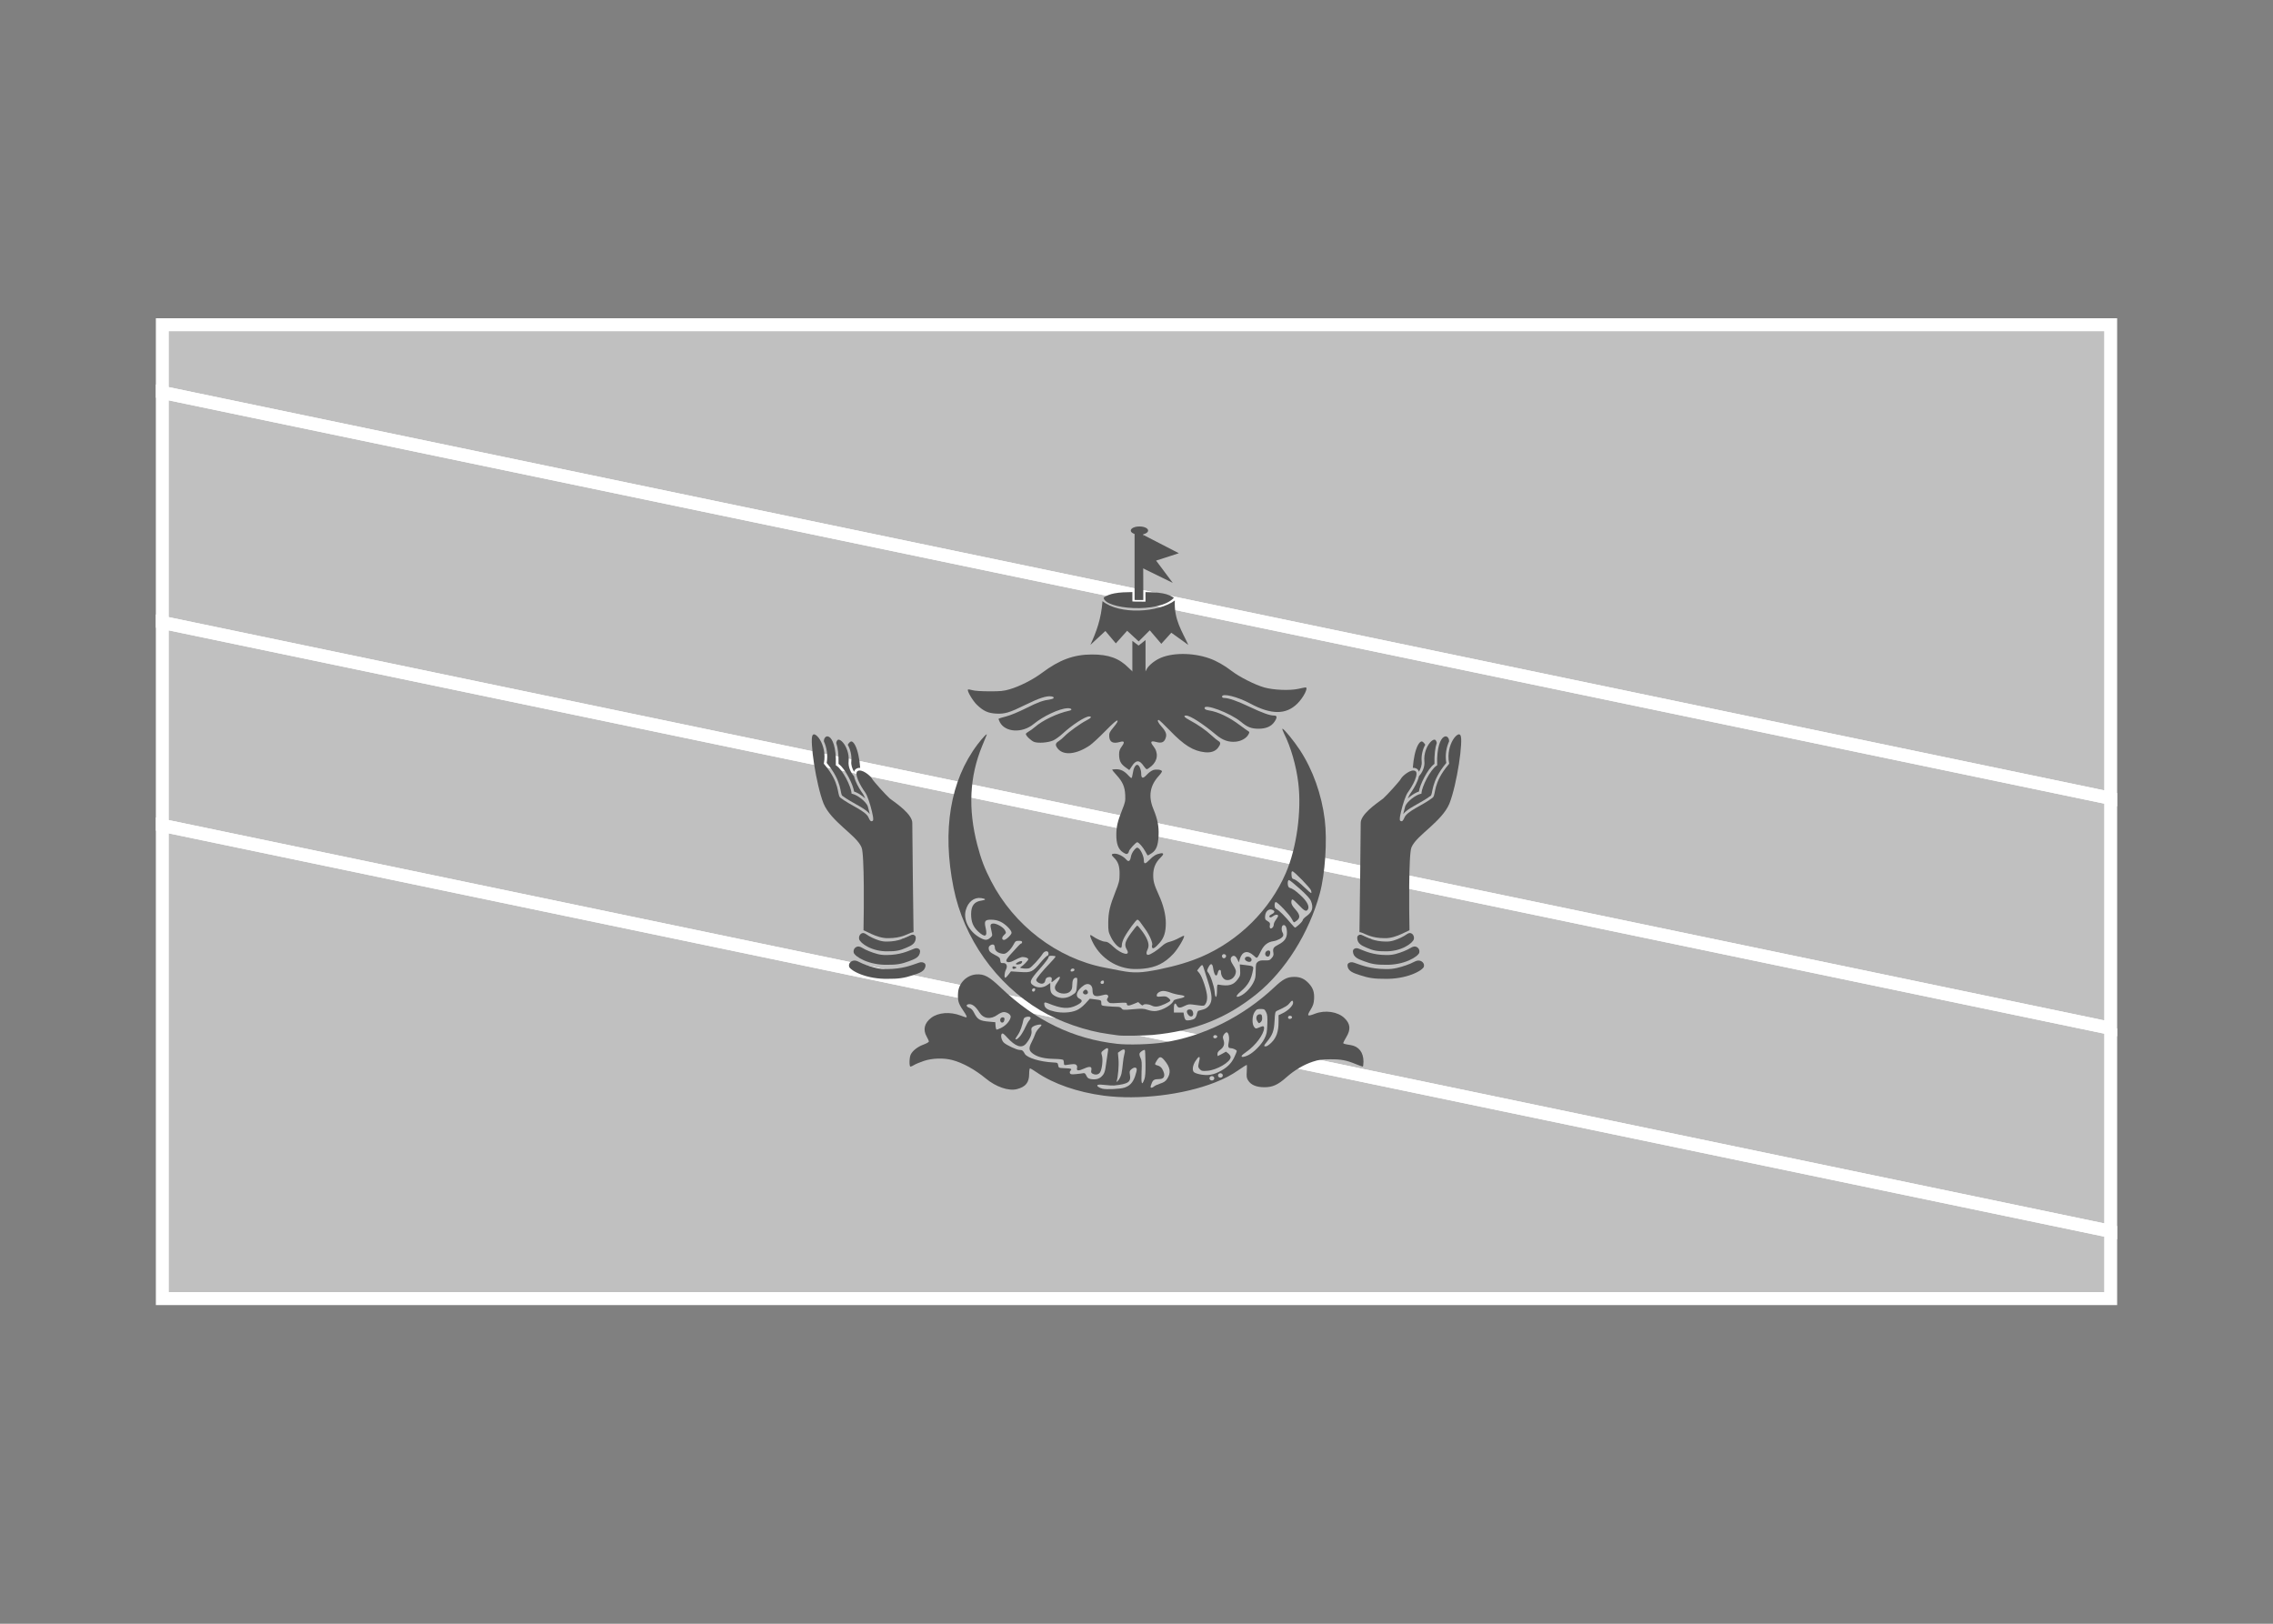 <svg width="350" height="250" viewBox="0 0 350 250" fill="none" xmlns="http://www.w3.org/2000/svg">
<rect x="0" y="0" width="350" height="250" fill="#808080" stroke="none"/>
<g id="flag / asia / brunei / b">
<g id="brunei b">
<g id="yellow">
<path fill-rule="evenodd" clip-rule="evenodd" d="M25 199.94H325V189.583L25 127.083V199.94ZM25 60.417L325 122.917V50H25V60.417Z" fill="white" fill-opacity="0.5"/>
<path d="M325 199.94V200.94H326V199.94H325ZM25 199.94H24V200.94H25V199.94ZM325 189.583H326V188.77L325.204 188.604L325 189.583ZM25 127.083L25.204 126.104L24 125.853V127.083H25ZM325 122.917L324.796 123.896L326 124.147V122.917H325ZM25 60.417H24V61.23L24.796 61.396L25 60.417ZM325 50H326V49H325V50ZM25 50V49H24V50H25ZM325 198.94H25V200.94H325V198.94ZM324 189.583V199.94H326V189.583H324ZM325.204 188.604L25.204 126.104L24.796 128.062L324.796 190.562L325.204 188.604ZM26 199.94V127.083H24V199.94H26ZM325.204 121.938L25.204 59.438L24.796 61.396L324.796 123.896L325.204 121.938ZM324 50V122.917H326V50H324ZM25 51H325V49H25V51ZM26 60.417V50H24V60.417H26Z" fill="white"/>
</g>
<path id="white" fill-rule="evenodd" clip-rule="evenodd" d="M325 122.917V158.333L25 95.833V60.417L325 122.917Z" fill="white" fill-opacity="0.5" stroke="white" stroke-width="2"/>
<g id="black">
<path fill-rule="evenodd" clip-rule="evenodd" d="M325 158.333V189.583L25 127.083V95.833L325 158.333Z" fill="white" fill-opacity="0.5"/>
<path d="M325 158.333V189.583L25 127.083V95.833L325 158.333" stroke="white" stroke-width="2"/>
</g>
<g id="coa">
<path id="Fill 5" fill-rule="evenodd" clip-rule="evenodd" d="M169.947 168.691C165.912 168.157 162.214 166.873 159.645 165.114C159.148 164.773 158.68 164.494 158.606 164.494C158.532 164.494 158.472 164.873 158.471 165.341C158.471 166.67 157.937 167.337 156.595 167.685C155.311 168.018 153.353 167.346 151.766 166.029C150.122 164.665 148.224 163.624 146.618 163.206C145.295 162.862 143.54 162.917 142.271 163.342C141.682 163.54 141.009 163.819 140.777 163.962C140.545 164.106 140.286 164.223 140.201 164.223C139.976 164.223 140.009 162.795 140.244 162.34C140.554 161.742 141.319 161.152 142.209 160.828C142.66 160.664 143.028 160.452 143.028 160.358C143.028 160.264 142.877 159.921 142.691 159.597C142.087 158.54 142.334 157.514 143.389 156.709C144.469 155.884 146.295 155.742 147.911 156.356C148.317 156.51 148.696 156.637 148.752 156.637C148.964 156.637 148.834 156.341 148.25 155.487C147.574 154.5 147.441 154.012 147.525 152.838C147.633 151.349 148.846 150.133 150.331 150.026C151.544 149.938 152.299 150.345 154.087 152.05C159.432 157.147 165.242 159.954 172.019 160.715C173.729 160.907 177.17 160.804 179.189 160.5C185.287 159.582 191.431 156.516 196.23 151.996C197.559 150.744 198.198 150.412 199.288 150.408C200.236 150.405 200.899 150.71 201.578 151.461C202.198 152.148 202.407 152.8 202.341 153.843C202.298 154.513 202.189 154.841 201.791 155.489C201.204 156.447 201.304 156.534 202.466 156.083C204.037 155.472 205.972 155.754 207.017 156.746C207.935 157.618 208.022 158.491 207.309 159.675C207.048 160.109 206.835 160.515 206.835 160.579C206.835 160.698 207.033 160.755 207.987 160.908C209.235 161.108 209.951 162.036 209.951 163.453C209.951 163.877 209.898 164.223 209.834 164.223C209.77 164.223 209.297 164.05 208.784 163.839C207.328 163.238 206.501 163.083 204.803 163.094C203.508 163.102 203.062 163.163 202.161 163.457C200.778 163.908 199.302 164.778 198.097 165.853C196.771 167.036 195.936 167.409 194.643 167.397C193.443 167.386 192.623 167.037 192.19 166.352C191.958 165.985 191.925 165.762 191.981 164.934C192.018 164.394 192.011 163.952 191.966 163.952C191.921 163.952 191.453 164.249 190.927 164.612C189.544 165.564 188.661 166.034 187.079 166.66C182.249 168.572 175.282 169.398 169.947 168.691Z" fill="#535353"/>
<path id="Fill 6" fill-rule="evenodd" clip-rule="evenodd" d="M192.233 162.447C193.093 162.009 194.219 160.862 194.68 159.956C195.048 159.234 195.099 158.985 195.143 157.721C195.184 156.555 195.15 156.213 194.952 155.824C194.73 155.389 194.66 155.35 194.106 155.35C193.57 155.35 193.467 155.402 193.192 155.81C192.795 156.399 192.755 157.67 193.119 158.119C193.346 158.4 193.378 158.403 193.86 158.202C194.53 157.922 194.643 157.936 194.641 158.296C194.637 159.217 193.319 160.988 191.936 161.932C191.564 162.186 191.23 162.47 191.194 162.563C191.094 162.825 191.604 162.768 192.233 162.447Z" fill="#C4C4C4"/>
<path id="Fill 7" fill-rule="evenodd" clip-rule="evenodd" d="M173.134 167.462C173.966 167.187 174.439 166.684 174.779 165.714C174.949 165.229 175.063 164.726 175.034 164.596C174.963 164.286 174.605 164.301 174.208 164.632C173.937 164.858 173.904 164.974 173.982 165.435C174.179 166.603 173.765 166.892 171.555 167.129C171.337 167.152 170.703 167.115 170.146 167.046C169.096 166.915 168.721 167.019 169.102 167.335C169.217 167.431 169.509 167.56 169.751 167.622C170.339 167.773 172.503 167.671 173.134 167.462Z" fill="#C4C4C4"/>
<path id="Fill 8" fill-rule="evenodd" clip-rule="evenodd" d="M177.712 167.268C177.837 167.155 178.267 166.957 178.666 166.828C179.199 166.657 179.475 166.473 179.699 166.139C180.348 165.173 180.227 164.343 179.274 163.22C178.758 162.612 178.528 162.629 178.116 163.304C177.76 163.888 177.768 163.925 178.282 164.058C178.55 164.127 178.808 164.325 178.95 164.57C179.508 165.535 179.344 166.133 178.517 166.14C177.767 166.146 177.561 166.252 177.358 166.738C177.253 166.989 177.167 167.258 177.167 167.335C177.167 167.54 177.45 167.505 177.712 167.268Z" fill="#C4C4C4"/>
<path id="Fill 9" fill-rule="evenodd" clip-rule="evenodd" d="M176.211 166.177C176.353 165.793 176.401 165.104 176.386 163.699C176.375 162.627 176.333 161.718 176.292 161.677C176.167 161.553 175.55 161.949 175.469 162.206C175.426 162.339 175.495 162.647 175.62 162.89C175.812 163.262 175.838 163.61 175.778 165.071C175.704 166.917 175.825 167.227 176.211 166.177Z" fill="#C4C4C4"/>
<path id="Fill 10" fill-rule="evenodd" clip-rule="evenodd" d="M172.686 165.298C172.76 164.953 172.856 164.25 172.9 163.736C172.945 163.222 173.049 162.57 173.133 162.289C173.346 161.569 173.131 161.379 172.563 161.783L172.138 162.086L172.228 163.121C172.308 164.053 172.161 165.794 171.945 166.469C171.888 166.647 171.971 166.602 172.207 166.327C172.396 166.105 172.612 165.642 172.686 165.298Z" fill="#C4C4C4"/>
<path id="Fill 11" fill-rule="evenodd" clip-rule="evenodd" d="M169.559 165.8C170.055 165.347 170.157 165.063 170.345 163.614C170.441 162.868 170.56 162.061 170.608 161.819C170.715 161.276 170.501 161.239 169.925 161.7C169.548 162.002 169.533 162.049 169.675 162.511C169.863 163.124 169.695 164.638 169.387 165.108C169.153 165.466 168.673 165.546 168.221 165.304C168.022 165.198 167.981 165.073 168.043 164.765C168.159 164.187 167.827 164.119 166.913 164.533C166.057 164.92 165.728 164.886 165.844 164.424C165.89 164.238 165.841 164.053 165.717 163.95C165.53 163.795 165.346 163.798 164.094 163.98C163.885 164.011 163.823 163.943 163.823 163.681C163.823 163.495 163.781 163.278 163.73 163.199C163.676 163.117 163.072 163.047 162.322 163.034C160.877 163.01 159.853 162.771 159.143 162.292C158.418 161.804 158.353 161.419 158.839 160.478C159.064 160.042 159.319 159.466 159.405 159.199C159.491 158.932 159.743 158.54 159.965 158.327C160.187 158.115 160.369 157.883 160.369 157.813C160.369 157.633 159.457 157.801 159.076 158.051C158.816 158.221 158.773 158.34 158.833 158.712C158.915 159.217 158.595 159.967 157.992 160.683C157.33 161.47 156.356 161.147 155.061 159.711C154.573 159.169 154.39 159.044 154.265 159.167C154.032 159.396 154.215 160.194 154.579 160.534C154.988 160.917 156.562 161.649 156.982 161.651C157.404 161.654 157.539 161.752 157.795 162.242C158.118 162.863 160.183 163.492 162.197 163.583C162.834 163.612 162.877 163.637 162.943 164.02C163.011 164.423 163.02 164.427 163.993 164.466C164.972 164.506 165.112 164.574 164.821 164.864C164.737 164.949 164.705 165.116 164.751 165.236C164.821 165.417 164.98 165.441 165.682 165.375C166.148 165.332 166.652 165.267 166.802 165.232C167.008 165.183 167.124 165.275 167.278 165.61C167.434 165.95 167.591 166.072 167.955 166.137C168.624 166.257 169.19 166.138 169.559 165.8Z" fill="#C4C4C4"/>
<path id="Fill 12" fill-rule="evenodd" clip-rule="evenodd" d="M187.646 165.056C188.865 164.456 189.583 163.781 190.045 162.804C190.264 162.34 190.443 161.901 190.443 161.827C190.443 161.659 189.843 161.378 189.484 161.378C189.125 161.378 189.051 161.132 189.205 160.446C189.355 159.777 189.176 158.94 188.882 158.94C188.775 158.94 188.587 159.095 188.462 159.285C188.27 159.579 188.261 159.704 188.401 160.131C188.61 160.765 188.446 161.238 187.879 161.643C187.61 161.834 187.463 162.055 187.463 162.268C187.463 162.449 187.486 162.598 187.513 162.598C187.541 162.598 187.837 162.445 188.171 162.258L188.779 161.919L189.137 162.2C189.334 162.355 189.495 162.607 189.495 162.761C189.495 163.501 187.381 164.749 185.929 164.865C185.157 164.927 185.024 164.901 184.756 164.633C184.538 164.415 184.475 164.231 184.529 163.972C184.571 163.775 184.645 163.416 184.696 163.173C184.83 162.528 184.551 162.616 184.073 163.369C183.679 163.991 183.561 164.656 183.784 165.007C183.965 165.291 185.169 165.564 186.021 165.513C186.556 165.481 187.085 165.332 187.646 165.056Z" fill="#C4C4C4"/>
<path id="Fill 13" fill-rule="evenodd" clip-rule="evenodd" d="M193.615 157.247C193.292 156.755 193.486 156.163 193.968 156.163C194.255 156.163 194.31 156.233 194.344 156.644C194.373 156.987 194.308 157.194 194.118 157.367C193.86 157.6 193.843 157.596 193.615 157.247Z" fill="#535353"/>
<path id="Fill 14" fill-rule="evenodd" clip-rule="evenodd" d="M195.78 160.519C196.545 159.754 196.87 158.823 196.875 157.384L196.878 156.302L197.51 156.002C198.334 155.611 199.113 154.831 199.113 154.397C199.113 153.953 198.915 153.975 198.556 154.461C198.296 154.813 197.948 155.026 196.675 155.61C196.353 155.758 196.332 155.837 196.259 157.183C196.175 158.736 195.964 159.317 195.097 160.376C194.567 161.024 194.547 161.107 194.917 161.107C195.068 161.107 195.456 160.843 195.78 160.519Z" fill="#C4C4C4"/>
<path id="Fill 15" fill-rule="evenodd" clip-rule="evenodd" d="M157.108 159.493C157.339 159.201 157.685 158.607 157.876 158.172C158.067 157.738 158.352 157.244 158.508 157.075C158.876 156.68 158.67 156.436 158.079 156.566C157.766 156.635 157.64 156.751 157.586 157.02C157.409 157.904 157.09 158.808 156.805 159.229C156.288 159.992 156.276 160.024 156.488 160.024C156.598 160.024 156.877 159.785 157.108 159.493Z" fill="#C4C4C4"/>
<path id="Fill 16" fill-rule="evenodd" clip-rule="evenodd" d="M187.429 159.651C187.503 159.429 187.078 159.27 186.897 159.452C186.819 159.53 186.798 159.663 186.85 159.748C186.97 159.942 187.354 159.878 187.429 159.651Z" fill="#C4C4C4"/>
<path id="Fill 17" fill-rule="evenodd" clip-rule="evenodd" d="M154.277 158.193C154.967 157.843 155.627 157.025 155.627 156.52C155.627 156.189 155.072 155.824 154.568 155.824C154.345 155.824 153.925 156.007 153.589 156.25C152.539 157.011 151.415 156.856 150.801 155.864C150.295 155.048 149.767 154.605 149.301 154.605C148.719 154.605 148.695 154.97 149.265 155.169C149.54 155.265 149.769 155.497 149.958 155.873C150.512 156.975 150.835 157.171 152.308 157.3L153.256 157.382L153.298 157.958C153.321 158.274 153.399 158.534 153.472 158.534C153.545 158.534 153.907 158.38 154.277 158.193Z" fill="#C4C4C4"/>
<path id="Fill 18" fill-rule="evenodd" clip-rule="evenodd" d="M154.05 157.246C153.929 156.931 154.1 156.637 154.404 156.637C154.681 156.637 154.748 156.842 154.597 157.236C154.492 157.507 154.153 157.514 154.05 157.246Z" fill="#535353"/>
<path id="Fill 19" fill-rule="evenodd" clip-rule="evenodd" d="M198.944 156.671C199.018 156.448 198.594 156.289 198.411 156.472C198.334 156.549 198.313 156.683 198.365 156.768C198.485 156.962 198.869 156.897 198.944 156.671Z" fill="#C4C4C4"/>
<path id="Fill 20" fill-rule="evenodd" clip-rule="evenodd" d="M172.155 159.41C172.043 159.388 171.403 159.298 170.732 159.21C167.279 158.758 163.171 157.331 160.16 155.537C153.365 151.489 148.396 144.466 146.832 136.701C145.046 127.826 146.318 120.191 150.512 114.627C151.275 113.614 152.081 112.777 151.932 113.151C151.887 113.262 151.569 114.038 151.224 114.875C149.287 119.577 149.046 124.549 150.487 130.085C151.058 132.276 151.594 133.685 152.603 135.642C156.136 142.494 162.754 147.549 170.055 148.97C170.651 149.086 171.779 149.304 172.561 149.455C174.617 149.85 175.736 149.81 178.515 149.243C181.113 148.714 183.206 148.085 185.09 147.268C190.806 144.789 195.557 140.058 197.992 134.42C199.659 130.559 200.443 124.894 199.913 120.534C199.592 117.9 198.762 115.016 197.74 112.981C197.524 112.553 197.407 112.202 197.479 112.202C197.704 112.202 199.253 114.097 200.159 115.479C202.156 118.527 203.506 122.31 203.989 126.209C204.386 129.415 204.043 134.55 203.233 137.528C201.569 143.645 197.929 149.454 193.525 153.019C188.859 156.796 183.904 158.753 177.506 159.344C176.163 159.468 172.666 159.511 172.155 159.41Z" fill="#535353"/>
<path id="Fill 21" fill-rule="evenodd" clip-rule="evenodd" d="M183.972 156.803C184.101 156.691 184.246 156.39 184.294 156.133C184.342 155.877 184.45 155.648 184.533 155.625C184.617 155.603 184.943 155.514 185.258 155.429C185.642 155.324 185.947 155.12 186.186 154.807C186.729 154.095 186.677 153.176 185.972 151.006C185.66 150.042 185.359 149.101 185.304 148.915C185.174 148.472 185.06 148.488 184.664 149L184.337 149.425L184.677 149.828C185.128 150.364 185.854 152.563 185.875 153.454C185.886 153.929 185.812 154.284 185.65 154.532C185.388 154.931 185.523 154.923 183.568 154.656C183.134 154.597 182.857 154.648 182.446 154.862C181.723 155.239 181.396 155.224 181.205 154.804C180.968 154.284 180.757 154.482 180.757 155.226V155.892H182.239L182.326 156.414C182.373 156.701 182.492 156.985 182.589 157.045C182.835 157.197 183.69 157.048 183.972 156.803Z" fill="#C4C4C4"/>
<path id="Fill 22" fill-rule="evenodd" clip-rule="evenodd" d="M182.913 156.164C182.631 155.734 182.75 155.418 183.195 155.418C183.439 155.418 183.578 155.517 183.669 155.755C183.942 156.473 183.331 156.803 182.913 156.164Z" fill="#535353"/>
<path id="Fill 23" fill-rule="evenodd" clip-rule="evenodd" d="M165.767 155.549C166.194 155.365 166.702 154.979 167.128 154.514L167.808 153.771L168.593 153.866C169.565 153.984 169.581 153.994 169.581 154.458C169.581 154.827 169.605 154.839 170.495 154.923C170.998 154.971 171.661 155.01 171.969 155.01C172.363 155.011 172.583 155.087 172.714 155.27C172.889 155.514 172.99 155.521 174.457 155.389C175.828 155.265 176.098 155.277 176.716 155.487C177.155 155.637 177.638 155.701 178.005 155.66C179.055 155.542 180.507 154.678 180.717 154.047C180.743 153.971 181.123 153.836 181.563 153.749C182.623 153.537 182.671 153.309 181.682 153.185C181.253 153.132 180.608 152.972 180.249 152.83C179.89 152.689 179.398 152.573 179.156 152.573C178.624 152.573 178.115 152.903 178.115 153.248C178.115 153.473 178.196 153.493 178.826 153.429C179.421 153.369 179.599 153.406 179.911 153.653C180.117 153.816 180.25 154.006 180.207 154.076C180.067 154.302 178.83 154.867 178.282 154.954C177.917 155.013 177.618 154.971 177.329 154.822C176.849 154.574 176.142 154.535 176.009 154.751C175.952 154.844 175.802 154.786 175.594 154.59L175.268 154.285L174.529 154.591C173.781 154.901 173.509 154.885 173.509 154.528C173.509 154.365 173.29 154.347 172.188 154.418C170.973 154.496 170.848 154.481 170.621 154.228C170.412 153.994 170.401 153.912 170.55 153.673C170.689 153.451 170.691 153.358 170.559 153.226C170.427 153.094 170.262 153.094 169.781 153.222C168.574 153.545 168.226 153.366 168.226 152.423C168.226 151.598 167.552 151.244 166.878 151.716C165.771 152.492 165.483 153.41 166.236 153.768C166.789 154.032 166.648 154.344 165.779 154.779C164.536 155.401 163.441 155.322 161.356 154.459C160.843 154.246 160.711 154.331 160.829 154.8C160.944 155.259 161.363 155.511 162.409 155.75C163.533 156.007 164.892 155.925 165.767 155.549Z" fill="#C4C4C4"/>
<path id="Fill 24" fill-rule="evenodd" clip-rule="evenodd" d="M166.777 152.892C166.725 152.755 166.79 152.598 166.945 152.484C167.159 152.327 167.227 152.328 167.392 152.493C167.498 152.6 167.549 152.783 167.504 152.901C167.396 153.182 166.886 153.176 166.777 152.892Z" fill="#535353"/>
<path id="Fill 25" fill-rule="evenodd" clip-rule="evenodd" d="M165.02 153.251C165.756 152.783 165.739 152.82 165.845 151.523C165.919 150.609 165.906 150.541 165.658 150.541C165.298 150.541 165.11 150.935 165.11 151.689C165.11 152.172 165.034 152.39 164.778 152.647C164.165 153.259 162.643 152.979 162.453 152.22C162.387 151.958 162.47 151.723 162.789 151.27C163.454 150.327 163.303 150.097 162.489 150.812C161.93 151.303 161.829 151.318 161.935 150.894C162.033 150.505 161.83 150.349 161.373 150.464C161.139 150.523 161.013 150.67 160.957 150.953C160.901 151.23 160.775 151.382 160.554 151.438C160.184 151.531 159.556 151.181 159.556 150.883C159.556 150.662 160.497 149.513 161.707 148.258C162.163 147.784 162.536 147.342 162.536 147.276C162.536 147.209 162.292 147.154 161.994 147.154C161.558 147.154 161.452 147.203 161.452 147.404C161.452 147.541 160.843 148.34 160.098 149.179C158.544 150.929 158.415 151.293 159.183 151.761C159.803 152.139 160.595 152.11 161.218 151.687L161.723 151.344V151.967C161.723 152.763 161.882 153.049 162.507 153.379C163.291 153.793 164.241 153.745 165.02 153.251Z" fill="#C4C4C4"/>
<path id="Fill 26" fill-rule="evenodd" clip-rule="evenodd" d="M187.397 152.493C187.398 151.633 187.421 151.561 187.668 151.605C189.219 151.882 189.936 151.675 190.606 150.755C190.973 150.252 191.004 150.124 190.956 149.343L190.903 148.484L191.655 148.574C193.019 148.737 193.034 148.746 192.94 149.303C192.681 150.824 192.206 151.661 191.034 152.663C190.214 153.363 190.216 153.706 191.038 153.316C191.733 152.986 192.541 152.156 192.975 151.324C193.295 150.714 193.351 150.442 193.356 149.476C193.362 148.46 193.395 148.317 193.676 148.09C193.912 147.899 194.174 147.844 194.734 147.867C195.407 147.896 195.511 147.861 195.817 147.506C196.083 147.196 196.138 147.02 196.074 146.677C195.955 146.046 196.089 145.826 196.809 145.461C197.786 144.966 198.165 144.44 198.165 143.579C198.165 142.788 197.92 142.321 197.575 142.454C197.313 142.554 197.274 143.239 197.509 143.615C197.595 143.754 197.628 143.966 197.581 144.087C197.455 144.416 196.724 144.813 196.061 144.912C195.225 145.038 194.646 145.485 194.209 146.342C193.515 147.706 193.616 147.643 193.01 147.095C192.08 146.255 191.258 146.477 190.908 147.663L190.758 148.17L190.508 147.662C190.253 147.146 189.951 147.023 189.657 147.316C189.395 147.579 189.472 147.994 189.904 148.631C190.126 148.958 190.308 149.373 190.308 149.552C190.308 150.386 189.519 151.06 188.766 150.871C188.362 150.77 188.005 150.204 188.005 149.667C188.005 149.181 187.641 149.227 187.531 149.726C187.346 150.566 186.969 150.224 186.804 149.068C186.692 148.285 186.408 148.242 186.06 148.956C185.837 149.412 185.831 149.497 186.008 149.701C186.378 150.126 186.956 151.82 187.026 152.679C187.12 153.854 187.394 153.716 187.397 152.493Z" fill="#C4C4C4"/>
<path id="Fill 27" fill-rule="evenodd" clip-rule="evenodd" d="M191.869 147.918C191.539 147.677 191.69 147.289 192.116 147.289C192.502 147.289 192.808 147.609 192.698 147.897C192.6 148.152 192.202 148.162 191.869 147.918Z" fill="#535353"/>
<path id="Fill 28" fill-rule="evenodd" clip-rule="evenodd" d="M194.844 147.012C194.738 146.678 194.986 146.341 195.337 146.341C195.597 146.341 195.67 146.654 195.509 147.075C195.391 147.382 194.948 147.34 194.844 147.012Z" fill="#535353"/>
<path id="Fill 29" fill-rule="evenodd" clip-rule="evenodd" d="M159.396 152.392C159.422 152.262 159.354 152.166 159.235 152.166C158.983 152.166 158.831 152.387 158.951 152.58C159.073 152.778 159.344 152.664 159.396 152.392Z" fill="#C4C4C4"/>
<path id="Fill 30" fill-rule="evenodd" clip-rule="evenodd" d="M169.987 151.208C169.987 151.014 169.914 150.941 169.752 150.973C169.398 151.041 169.359 151.489 169.706 151.489C169.9 151.489 169.987 151.402 169.987 151.208Z" fill="#C4C4C4"/>
<path id="Subtract" fill-rule="evenodd" clip-rule="evenodd" d="M155.667 149.558L155.292 150.049C155.086 150.32 154.864 150.541 154.798 150.541C154.601 150.541 154.663 149.744 154.895 149.296C155.193 148.719 154.984 148.242 154.448 148.279C154.113 148.302 154.064 148.255 154.026 147.863C153.989 147.474 153.888 147.372 153.197 147.023C152.419 146.63 152.24 146.426 152.24 145.928C152.24 145.636 152.71 145.336 152.996 145.446C153.102 145.486 153.189 145.698 153.189 145.915C153.189 146.37 153.627 146.726 154.33 146.84C154.689 146.898 154.862 146.833 155.246 146.496C155.507 146.267 155.867 145.803 156.046 145.465C156.344 144.904 156.415 144.851 156.88 144.851C157.241 144.851 157.388 144.91 157.388 145.054C157.388 145.166 157.332 145.257 157.264 145.257C157.196 145.257 156.967 145.451 156.756 145.687C156.545 145.923 156.052 146.462 155.661 146.885C155.27 147.307 154.95 147.747 154.95 147.861C154.95 148.247 155.497 148.237 156.22 147.838C156.602 147.628 157.077 147.418 157.277 147.372C157.685 147.279 158.337 147.478 158.337 147.697C158.337 147.865 157.55 148.676 157.192 148.876C156.986 148.991 157.046 149.029 157.551 149.105C157.884 149.155 158.31 149.138 158.496 149.067C158.831 148.94 160.095 147.573 160.548 146.849C160.863 146.346 161.452 146.324 161.452 146.815C161.452 147.001 161.374 147.154 161.279 147.154C161.183 147.154 160.724 147.608 160.257 148.162C158.988 149.671 158.784 149.767 157.072 149.652L155.667 149.558ZM156.371 148.866C156.021 148.732 155.897 148.762 155.897 148.983C155.897 149.206 156.136 149.245 156.416 149.067C156.56 148.976 156.552 148.935 156.371 148.866Z" fill="#C4C4C4"/>
<path id="Fill 33" fill-rule="evenodd" clip-rule="evenodd" d="M156.439 148.395C156.439 148.277 157.032 147.967 157.258 147.967C157.522 147.967 157.376 148.344 157.082 148.423C156.656 148.537 156.439 148.528 156.439 148.395Z" fill="#535353"/>
<path id="Fill 34" fill-rule="evenodd" clip-rule="evenodd" d="M165.449 149.321C165.449 149.028 164.92 149.068 164.863 149.366C164.826 149.559 164.886 149.604 165.132 149.569C165.306 149.545 165.449 149.433 165.449 149.321Z" fill="#C4C4C4"/>
<path id="Fill 35" fill-rule="evenodd" clip-rule="evenodd" d="M188.792 147.254C188.846 146.974 188.455 146.785 188.249 146.991C188.042 147.198 188.231 147.589 188.511 147.535C188.641 147.51 188.767 147.383 188.792 147.254Z" fill="#C4C4C4"/>
<path id="Fill 36" fill-rule="evenodd" clip-rule="evenodd" d="M152.463 144.394C152.829 144.08 152.833 144.058 152.674 143.368C152.45 142.398 152.465 142.294 152.834 142.201C153.301 142.084 154.485 142.719 154.748 143.228C154.951 143.621 154.946 143.648 154.6 143.969C154.228 144.314 154.229 144.715 154.602 144.715C154.91 144.715 155.763 143.909 155.763 143.618C155.763 143.217 154.816 142.267 154.069 141.918C153.607 141.703 153.143 141.602 152.608 141.601C151.65 141.599 151.521 141.806 151.78 142.921C152.083 144.227 151.671 144.404 150.618 143.419C149.837 142.688 149.53 141.927 149.533 140.729C149.536 139.443 150.028 138.808 151.134 138.659C151.87 138.561 151.853 138.388 151.096 138.274C149.992 138.109 149.058 138.846 148.704 140.162C148.311 141.623 149.212 143.403 150.807 144.318C151.643 144.798 151.976 144.813 152.463 144.394Z" fill="#C4C4C4"/>
<path id="Fill 37" fill-rule="evenodd" clip-rule="evenodd" d="M195.97 142.792C196.06 142.702 196.133 142.501 196.133 142.344C196.133 142.187 196.285 141.852 196.472 141.599C196.658 141.347 196.81 141.089 196.81 141.027C196.81 140.77 196.388 140.779 196.053 141.043C195.712 141.311 195.456 141.317 195.456 141.057C195.456 140.991 195.619 140.857 195.818 140.76C196.315 140.518 196.357 140.279 195.936 140.088C195.399 139.843 194.86 140.29 194.805 141.025C194.768 141.518 194.808 141.602 195.187 141.825C195.534 142.029 195.598 142.138 195.54 142.43C195.439 142.936 195.65 143.112 195.97 142.792Z" fill="#C4C4C4"/>
<path id="Fill 38" fill-rule="evenodd" clip-rule="evenodd" d="M200.061 142.329C200.359 142.059 200.603 141.755 200.603 141.652C200.603 141.55 200.862 141.28 201.179 141.052C202.077 140.407 202.274 139.754 201.873 138.751C201.716 138.359 201.224 137.814 200.157 136.852C199.334 136.11 198.58 135.503 198.481 135.503C198.189 135.503 198.241 136.577 198.538 136.671C199.072 136.842 199.393 137.059 200.232 137.817C201.209 138.698 201.658 139.522 201.413 139.98C201.176 140.422 200.864 140.285 200.004 139.363C199.551 138.878 199.105 138.481 199.012 138.482C198.913 138.483 198.842 138.659 198.842 138.904C198.842 139.212 199.006 139.507 199.452 140.003C200.178 140.81 200.249 141.297 199.705 141.725C199.508 141.88 199.307 142.006 199.257 142.006C199.207 142.006 199.048 141.765 198.903 141.472C198.598 140.853 196.738 138.89 196.458 138.89C196.332 138.89 196.268 139.048 196.268 139.361C196.268 139.738 196.343 139.87 196.643 140.025C197.013 140.217 197.924 141.136 198.842 142.245C199.103 142.56 199.362 142.818 199.418 142.818C199.473 142.819 199.763 142.598 200.061 142.329Z" fill="#C4C4C4"/>
<path id="Fill 39" fill-rule="evenodd" clip-rule="evenodd" d="M201.885 137.105C201.764 136.717 199.269 134.149 199.012 134.149C198.878 134.149 198.838 134.306 198.868 134.715C198.905 135.211 198.959 135.295 199.299 135.385C199.513 135.442 200.17 135.958 200.759 136.531C201.348 137.104 201.865 137.539 201.907 137.497C201.948 137.455 201.939 137.279 201.885 137.105Z" fill="#C4C4C4"/>
<path id="Fill 40" fill-rule="evenodd" clip-rule="evenodd" d="M218.328 147.896C218.874 147.838 219.423 148.293 219.237 148.875C219.191 148.98 219.008 149.183 218.701 149.391C218.39 149.603 217.953 149.828 217.416 150.031C216.342 150.437 214.863 150.751 213.139 150.705C213.188 150.705 213.313 150.705 213.384 150.705C211.635 150.728 210.697 150.566 209.473 150.162C208.44 149.824 207.548 149.567 207.486 148.653C207.486 148.496 207.533 148.403 207.612 148.328C207.692 148.254 207.814 148.195 207.97 148.161C208.28 148.094 208.639 148.273 208.951 148.376C209.616 148.594 211.024 149.19 213.384 149.205C214.628 149.236 215.545 148.94 216.494 148.624C217.631 148.246 217.79 147.974 218.328 147.896Z" fill="#535353"/>
<path id="Fill 41" fill-rule="evenodd" clip-rule="evenodd" d="M224.682 113.063C224.698 113.064 224.712 113.068 224.726 113.072C224.783 113.09 224.843 113.131 224.903 113.245V113.25C224.924 113.285 224.977 113.473 224.992 113.732C225.007 113.991 225 114.329 224.977 114.726C224.932 115.519 224.817 116.54 224.647 117.628C224.309 119.805 223.761 122.261 223.181 123.729C222.614 125.088 221.371 126.306 220.161 127.404C218.951 128.502 217.771 129.46 217.346 130.45C217.267 130.627 217.23 130.874 217.189 131.227C217.148 131.581 217.118 132.031 217.09 132.555C217.037 133.605 217.004 134.951 216.992 136.398C216.973 138.696 216.997 141.223 217.036 143.227C216.98 143.251 216.92 143.277 216.859 143.305C216.567 143.439 216.223 143.613 215.841 143.788C215.076 144.137 214.152 144.476 213.194 144.447H213.189C211.256 144.433 210.395 143.867 209.74 143.615H209.735C209.61 143.567 209.472 143.53 209.332 143.507C209.356 141.669 209.526 128.927 209.524 126.715V126.711C209.503 126.105 210.076 125.333 210.823 124.644C211.569 123.955 212.452 123.343 212.968 122.957L212.973 122.952L212.982 122.947C213.289 122.675 213.913 122.016 214.503 121.363C214.797 121.036 215.082 120.71 215.305 120.443C215.527 120.176 215.681 119.99 215.757 119.837C215.779 119.794 215.9 119.635 216.067 119.473C216.234 119.312 216.45 119.136 216.682 118.986C216.914 118.836 217.164 118.713 217.386 118.662C217.607 118.61 217.788 118.624 217.937 118.716C218.069 118.797 218.121 118.928 218.114 119.168C218.107 119.409 218.02 119.734 217.883 120.074C217.608 120.753 217.14 121.509 216.8 121.973C216.593 122.256 216.401 122.728 216.215 123.277C216.028 123.825 215.856 124.441 215.733 124.969C215.609 125.497 215.528 125.902 215.546 126.159C215.55 126.224 215.527 126.299 215.649 126.396C215.71 126.444 215.817 126.452 215.875 126.43C215.933 126.408 215.963 126.378 215.988 126.351C216.089 126.245 216.157 126.108 216.269 125.859V125.854L216.274 125.85C216.443 125.417 217.103 124.935 217.942 124.447C218.78 123.96 219.779 123.449 220.584 122.829C220.777 122.672 220.826 122.439 220.884 122.164C220.941 121.89 220.997 121.547 221.115 121.126C221.351 120.286 221.837 119.128 223.088 117.658L223.152 117.584L223.132 117.486C222.858 116.085 223.228 114.737 223.732 113.904C223.985 113.487 224.278 113.204 224.49 113.107C224.57 113.071 224.632 113.059 224.682 113.063Z" fill="#535353"/>
<path id="Fill 42" fill-rule="evenodd" clip-rule="evenodd" d="M222.616 113.373C222.71 113.375 222.793 113.411 222.871 113.471C223.026 113.589 223.146 113.828 223.137 114.145C222.728 115.028 222.484 116.216 222.704 117.466C221.464 118.943 220.962 120.14 220.717 121.013C220.592 121.457 220.534 121.817 220.48 122.076C220.427 122.332 220.364 122.469 220.323 122.504C219.563 123.089 218.587 123.593 217.735 124.088C217.039 124.493 216.415 124.877 216.072 125.358C216.092 125.262 216.112 125.165 216.136 125.062C216.205 124.768 216.293 124.442 216.387 124.118C216.525 123.769 216.924 123.323 217.386 122.962C217.847 122.6 218.373 122.316 218.724 122.233L218.877 122.199L218.886 122.046C218.913 121.649 219.237 120.734 219.688 119.877C220.14 119.02 220.734 118.193 221.204 117.889L221.302 117.825L221.297 117.707C221.221 114.985 221.826 113.79 222.296 113.481C222.413 113.404 222.521 113.371 222.616 113.373Z" fill="#535353"/>
<path id="Fill 43" fill-rule="evenodd" clip-rule="evenodd" d="M220.889 113.879C220.96 113.884 221.013 113.906 221.076 113.983C221.135 114.055 221.197 114.184 221.238 114.376C220.99 115.108 220.847 116.154 220.879 117.609C220.306 118.028 219.762 118.839 219.319 119.68C218.891 120.493 218.568 121.311 218.488 121.869C218.061 122.002 217.576 122.287 217.13 122.637C217.011 122.73 216.895 122.826 216.785 122.927C216.912 122.61 217.039 122.349 217.135 122.219C217.493 121.73 217.97 120.958 218.266 120.226C218.367 119.977 218.449 119.735 218.493 119.503C218.977 118.997 219.438 118.08 219.324 117.176C219.223 116.016 219.705 114.877 220.224 114.293C220.485 114 220.745 113.871 220.889 113.879Z" fill="#535353"/>
<path id="Fill 44" fill-rule="evenodd" clip-rule="evenodd" d="M218.926 114.16C218.98 114.164 219.041 114.187 219.117 114.244C219.217 114.317 219.337 114.454 219.462 114.662C219.079 115.35 218.827 116.262 218.911 117.215V117.225C218.98 117.762 218.764 118.374 218.488 118.824C218.434 118.635 218.328 118.469 218.153 118.361C217.967 118.247 217.757 118.213 217.548 118.224C217.644 116.794 217.942 115.471 218.321 114.745C218.519 114.366 218.73 114.179 218.871 114.16C218.889 114.157 218.907 114.158 218.926 114.16Z" fill="#535353"/>
<path id="Fill 45" fill-rule="evenodd" clip-rule="evenodd" d="M215.959 126.12C215.98 126.149 215.96 126.153 215.959 126.135C215.959 126.131 215.959 126.125 215.959 126.12Z" fill="#535353"/>
<path id="Fill 46" fill-rule="evenodd" clip-rule="evenodd" d="M209.327 143.93C209.419 143.949 209.508 143.974 209.588 144.004C209.93 144.136 210.437 144.41 211.226 144.614L209.317 144.594C209.317 144.594 209.326 143.981 209.327 143.93Z" fill="#535353"/>
<path id="Fill 47" fill-rule="evenodd" clip-rule="evenodd" d="M217.024 143.66C217.429 143.603 217.836 144.058 217.698 144.639C217.664 144.744 217.528 144.947 217.301 145.155C217.07 145.367 216.746 145.592 216.348 145.795C215.551 146.201 214.455 146.515 213.177 146.469C213.213 146.469 213.306 146.469 213.359 146.469C212.062 146.492 211.366 146.33 210.459 145.926C209.693 145.588 209.032 145.331 208.985 144.417C208.985 144.26 209.02 144.168 209.079 144.093C209.138 144.017 209.229 143.959 209.344 143.925C209.575 143.858 209.84 144.037 210.072 144.14C210.565 144.358 211.609 144.954 213.359 144.969C214.281 145 214.961 144.704 215.665 144.388C216.507 144.01 216.625 143.738 217.024 143.66Z" fill="#535353"/>
<path id="Fill 48" fill-rule="evenodd" clip-rule="evenodd" d="M217.744 145.734C218.218 145.676 218.695 146.131 218.534 146.712C218.494 146.818 218.334 147.021 218.068 147.229C217.797 147.441 217.418 147.666 216.951 147.869C216.018 148.275 214.733 148.589 213.236 148.543C213.278 148.543 213.387 148.543 213.448 148.543C211.929 148.566 211.113 148.404 210.051 148C209.153 147.662 208.378 147.405 208.324 146.491C208.324 146.334 208.365 146.241 208.434 146.166C208.503 146.091 208.609 146.033 208.744 145.999C209.014 145.932 209.326 146.111 209.597 146.214C210.175 146.432 211.398 147.027 213.448 147.042C214.529 147.074 215.326 146.778 216.151 146.462C217.138 146.083 217.276 145.811 217.744 145.734Z" fill="#535353"/>
<path id="Fill 49" fill-rule="evenodd" clip-rule="evenodd" d="M131.672 147.896C131.126 147.838 130.577 148.293 130.763 148.875C130.809 148.98 130.992 149.183 131.299 149.391C131.61 149.603 132.047 149.828 132.584 150.031C133.658 150.437 135.137 150.751 136.86 150.705C136.812 150.705 136.687 150.705 136.616 150.705C138.365 150.728 139.303 150.566 140.526 150.162C141.56 149.824 142.452 149.567 142.514 148.653C142.514 148.496 142.467 148.403 142.387 148.328C142.308 148.254 142.185 148.195 142.03 148.161C141.72 148.094 141.361 148.273 141.049 148.376C140.384 148.594 138.975 149.19 136.616 149.205C135.372 149.236 134.455 148.94 133.505 148.624C132.369 148.246 132.21 147.974 131.672 147.896Z" fill="#535353"/>
<path id="Fill 50" fill-rule="evenodd" clip-rule="evenodd" d="M125.318 113.063C125.301 113.064 125.288 113.068 125.274 113.072C125.217 113.09 125.156 113.131 125.096 113.245V113.25C125.076 113.285 125.023 113.473 125.008 113.732C124.993 113.991 125 114.329 125.023 114.726C125.068 115.519 125.183 116.54 125.352 117.628C125.691 119.805 126.239 122.261 126.818 123.729C127.386 125.088 128.629 126.306 129.839 127.404C131.049 128.502 132.229 129.46 132.653 130.45C132.733 130.627 132.77 130.874 132.811 131.227C132.852 131.581 132.882 132.031 132.909 132.555C132.963 133.605 132.996 134.951 133.008 136.398C133.027 138.696 133.003 141.223 132.963 143.227C133.02 143.251 133.079 143.277 133.14 143.305C133.433 143.439 133.777 143.613 134.159 143.788C134.924 144.137 135.847 144.476 136.806 144.447H136.811C138.744 144.433 139.605 143.867 140.26 143.615H140.264C140.39 143.567 140.528 143.53 140.668 143.507C140.643 141.669 140.474 128.927 140.476 126.715V126.711C140.497 126.105 139.923 125.333 139.177 124.644C138.431 123.955 137.547 123.343 137.032 122.957L137.027 122.952L137.017 122.947C136.711 122.675 136.086 122.016 135.497 121.363C135.202 121.036 134.918 120.71 134.695 120.443C134.472 120.176 134.319 119.99 134.243 119.837C134.221 119.794 134.1 119.635 133.933 119.473C133.765 119.312 133.55 119.136 133.318 118.986C133.085 118.836 132.835 118.713 132.614 118.662C132.393 118.61 132.211 118.624 132.063 118.716C131.93 118.797 131.879 118.928 131.886 119.168C131.893 119.409 131.98 119.734 132.117 120.074C132.392 120.753 132.86 121.509 133.199 121.973C133.407 122.256 133.598 122.728 133.785 123.277C133.972 123.825 134.144 124.441 134.267 124.969C134.39 125.497 134.471 125.902 134.454 126.159C134.45 126.224 134.473 126.299 134.351 126.396C134.29 126.444 134.183 126.452 134.125 126.43C134.066 126.408 134.037 126.378 134.011 126.351C133.91 126.245 133.843 126.108 133.731 125.859V125.854L133.726 125.85C133.557 125.417 132.897 124.935 132.058 124.447C131.219 123.96 130.221 123.449 129.416 122.829C129.222 122.672 129.173 122.439 129.116 122.164C129.059 121.89 129.003 121.547 128.885 121.126C128.649 120.286 128.163 119.128 126.912 117.658L126.848 117.584L126.868 117.486C127.142 116.085 126.772 114.737 126.267 113.904C126.015 113.487 125.721 113.204 125.51 113.107C125.43 113.071 125.367 113.059 125.318 113.063Z" fill="#535353"/>
<path id="Fill 51" fill-rule="evenodd" clip-rule="evenodd" d="M127.384 113.373C127.29 113.375 127.207 113.411 127.128 113.471C126.974 113.589 126.854 113.828 126.863 114.145C127.272 115.028 127.516 116.216 127.296 117.466C128.536 118.943 129.038 120.14 129.283 121.013C129.408 121.457 129.466 121.817 129.519 122.076C129.573 122.332 129.636 122.469 129.677 122.504C130.437 123.089 131.413 123.593 132.265 124.088C132.961 124.493 133.585 124.877 133.928 125.358C133.908 125.262 133.888 125.165 133.864 125.062C133.795 124.768 133.707 124.442 133.613 124.118C133.474 123.769 133.075 123.323 132.614 122.962C132.153 122.6 131.627 122.316 131.276 122.233L131.123 122.199L131.113 122.046C131.087 121.649 130.763 120.734 130.311 119.877C129.86 119.02 129.265 118.193 128.796 117.889L128.698 117.825L128.703 117.707C128.778 114.985 128.174 113.79 127.704 113.481C127.586 113.404 127.479 113.371 127.384 113.373Z" fill="#535353"/>
<path id="Fill 52" fill-rule="evenodd" clip-rule="evenodd" d="M129.111 113.879C129.039 113.884 128.987 113.906 128.924 113.983C128.865 114.055 128.802 114.184 128.762 114.376C129.01 115.108 129.153 116.154 129.121 117.609C129.694 118.028 130.237 118.839 130.681 119.68C131.109 120.493 131.432 121.311 131.512 121.869C131.938 122.002 132.424 122.287 132.87 122.637C132.988 122.73 133.105 122.826 133.214 122.927C133.088 122.61 132.961 122.349 132.865 122.219C132.507 121.73 132.029 120.958 131.733 120.226C131.633 119.977 131.551 119.735 131.507 119.503C131.023 118.997 130.562 118.08 130.676 117.176C130.777 116.016 130.295 114.877 129.775 114.293C129.515 114 129.254 113.871 129.111 113.879Z" fill="#535353"/>
<path id="Fill 53" fill-rule="evenodd" clip-rule="evenodd" d="M131.074 114.16C131.02 114.164 130.959 114.187 130.882 114.244C130.783 114.317 130.662 114.454 130.538 114.662C130.921 115.35 131.173 116.262 131.089 117.215V117.225C131.02 117.762 131.236 118.374 131.512 118.824C131.565 118.635 131.672 118.469 131.847 118.361C132.033 118.247 132.243 118.213 132.452 118.224C132.355 116.794 132.058 115.471 131.679 114.745C131.481 114.366 131.27 114.179 131.128 114.16C131.111 114.157 131.092 114.158 131.074 114.16Z" fill="#535353"/>
<path id="Fill 54" fill-rule="evenodd" clip-rule="evenodd" d="M134.041 126.12C134.019 126.149 134.04 126.153 134.041 126.135C134.041 126.131 134.041 126.125 134.041 126.12Z" fill="#535353"/>
<path id="Fill 55" fill-rule="evenodd" clip-rule="evenodd" d="M140.673 143.93C140.58 143.949 140.491 143.974 140.412 144.004C140.07 144.136 139.563 144.41 138.774 144.614L140.683 144.594C140.683 144.594 140.674 143.981 140.673 143.93Z" fill="#535353"/>
<path id="Fill 56" fill-rule="evenodd" clip-rule="evenodd" d="M132.975 143.66C132.571 143.603 132.164 144.058 132.301 144.639C132.336 144.744 132.472 144.947 132.699 145.155C132.93 145.367 133.254 145.592 133.652 145.795C134.448 146.201 135.545 146.515 136.822 146.469C136.786 146.469 136.694 146.469 136.641 146.469C137.938 146.492 138.634 146.33 139.541 145.926C140.307 145.588 140.968 145.331 141.015 144.417C141.015 144.26 140.979 144.168 140.921 144.093C140.862 144.017 140.771 143.959 140.656 143.925C140.425 143.858 140.159 144.037 139.928 144.14C139.435 144.358 138.391 144.954 136.641 144.969C135.719 145 135.039 144.704 134.335 144.388C133.493 144.01 133.375 143.738 132.975 143.66Z" fill="#535353"/>
<path id="Fill 57" fill-rule="evenodd" clip-rule="evenodd" d="M132.255 145.734C131.781 145.676 131.304 146.131 131.465 146.712C131.505 146.818 131.665 147.021 131.931 147.229C132.202 147.441 132.581 147.666 133.048 147.869C133.981 148.275 135.266 148.589 136.763 148.543C136.721 148.543 136.612 148.543 136.55 148.543C138.07 148.566 138.885 148.404 139.948 148C140.846 147.662 141.621 147.405 141.675 146.491C141.675 146.334 141.634 146.241 141.565 146.166C141.496 146.091 141.39 146.033 141.255 145.999C140.985 145.932 140.673 146.111 140.402 146.214C139.824 146.432 138.601 147.027 136.551 147.042C135.47 147.074 134.673 146.778 133.848 146.462C132.861 146.083 132.723 145.811 132.255 145.734Z" fill="#535353"/>
<path id="Fill 58" fill-rule="evenodd" clip-rule="evenodd" d="M174.097 149.163C171.497 148.888 169.233 147.24 168.136 144.825C167.77 144.017 167.779 143.807 168.17 144.089C168.832 144.566 169.774 144.986 170.181 144.986C170.515 144.986 170.792 145.158 171.446 145.77C172.713 146.955 174.133 147.262 173.516 146.217C173.083 145.484 173.204 144.989 174.131 143.699C174.597 143.052 175.039 142.517 175.113 142.512C175.188 142.506 175.564 142.942 175.951 143.48C176.78 144.637 177.037 145.507 176.731 146.125C176.462 146.666 176.482 147.018 176.78 147.018C177.107 147.018 178.235 146.302 178.906 145.668C179.271 145.325 179.67 145.104 180.126 144.995C180.498 144.907 181.129 144.651 181.528 144.427C181.927 144.203 182.281 144.048 182.315 144.083C182.478 144.246 181.396 146.084 180.696 146.834C179.336 148.291 178.027 148.942 176.053 149.145C175.462 149.206 174.581 149.214 174.097 149.163Z" fill="#535353"/>
<path id="Fill 59" fill-rule="evenodd" clip-rule="evenodd" d="M177.402 145.879C177.359 145.768 177.359 145.62 177.402 145.552C177.565 145.287 177.049 144.033 176.409 143.141C176.042 142.629 175.643 142.072 175.522 141.904C175.402 141.737 175.228 141.599 175.135 141.599C174.937 141.599 173.654 143.342 173.115 144.343C172.91 144.723 172.743 145.237 172.743 145.485C172.743 145.732 172.677 145.935 172.598 145.935C172.225 145.935 171.49 145.156 171.084 144.33C170.673 143.494 170.643 143.341 170.65 142.076C170.659 140.474 170.894 139.461 171.769 137.265C172.33 135.854 172.39 135.597 172.396 134.555C172.403 133.3 172.166 132.642 171.473 131.995C171.06 131.61 171.121 131.439 171.672 131.439C172.185 131.439 172.99 131.849 173.394 132.317C173.779 132.762 174.026 132.617 174.144 131.876C174.189 131.598 174.405 131.157 174.625 130.897C174.956 130.504 175.067 130.448 175.272 130.567C175.642 130.783 176.129 131.833 176.129 132.416C176.129 133.085 176.339 133.076 177.016 132.376C177.614 131.759 178.02 131.518 178.669 131.394C179.256 131.283 179.246 131.525 178.64 132.112C177.936 132.795 177.584 133.648 177.576 134.69C177.569 135.694 177.705 136.183 178.446 137.819C179.146 139.361 179.516 140.856 179.516 142.139C179.516 143.519 179.238 144.395 178.554 145.172C177.873 145.946 177.513 146.168 177.402 145.879Z" fill="#535353"/>
<path id="Fill 60" fill-rule="evenodd" clip-rule="evenodd" d="M176.402 131.172C176.061 130.503 175.348 129.678 175.111 129.678C174.897 129.678 173.826 130.866 173.826 131.103C173.826 131.195 173.742 131.34 173.64 131.426C173.495 131.546 173.328 131.499 172.898 131.217C172.199 130.759 171.883 129.908 171.892 128.502C171.9 127.276 172.097 126.439 172.774 124.747C173.266 123.519 173.307 123.321 173.262 122.377C173.202 121.129 172.864 120.362 171.915 119.324C171.55 118.926 171.252 118.562 171.252 118.517C171.252 118.471 171.535 118.434 171.88 118.434C172.578 118.434 173.152 118.726 173.732 119.376C173.934 119.603 174.152 119.789 174.216 119.789C174.281 119.789 174.375 119.469 174.426 119.078C174.529 118.295 174.809 117.757 175.113 117.757C175.4 117.757 175.723 118.472 175.723 119.109C175.723 119.883 176 119.933 176.603 119.265C176.874 118.965 177.305 118.651 177.561 118.566C178.042 118.408 178.774 118.491 178.917 118.721C178.961 118.793 178.743 119.129 178.432 119.466C177.068 120.946 176.793 122.613 177.594 124.549C178.248 126.128 178.467 127.249 178.399 128.662C178.325 130.19 178.05 130.891 177.341 131.36C177.05 131.553 176.782 131.71 176.745 131.71C176.707 131.71 176.553 131.468 176.402 131.172Z" fill="#535353"/>
<path id="Fill 61" fill-rule="evenodd" clip-rule="evenodd" d="M173.252 118.103C172.552 117.589 172.321 117.099 172.321 116.131C172.321 115.635 172.413 115.367 172.739 114.917C173.221 114.251 173.133 114.04 172.452 114.236C171.357 114.55 170.834 114.263 170.796 113.329C170.778 112.873 170.875 112.679 171.489 111.941C171.981 111.349 172.16 111.039 172.063 110.943C171.967 110.846 171.384 111.35 170.191 112.564C169.239 113.533 168.168 114.523 167.812 114.764C165.763 116.149 163.805 116.362 162.91 115.299C162.452 114.755 162.477 114.447 163.007 114.119C163.249 113.969 163.661 113.623 163.921 113.351C164.536 112.71 166.366 111.389 167.274 110.931C168.011 110.559 168.188 110.306 167.709 110.306C167.087 110.306 165.095 111.603 163.586 112.99C163.141 113.4 162.502 113.856 162.166 114.005C161.412 114.338 159.932 114.46 159.274 114.243C158.807 114.089 157.961 113.29 157.961 113.004C157.961 112.929 158.154 112.763 158.389 112.636C158.625 112.509 159.047 112.205 159.327 111.959C160.535 110.9 162.824 109.809 164.642 109.428C165.219 109.307 165.006 109.014 164.361 109.043C163.115 109.098 160.638 110.258 159.158 111.479C157.424 112.909 154.81 112.774 153.968 111.211C153.823 110.942 153.738 110.69 153.778 110.65C153.818 110.61 154.334 110.455 154.924 110.306C155.561 110.145 156.822 109.623 158.029 109.022C159.928 108.075 160.488 107.873 161.796 107.664C162.384 107.57 162.414 107.282 161.843 107.215C161.107 107.128 159.98 107.496 157.99 108.476C155.432 109.734 154.714 109.951 153.366 109.87C152.137 109.797 151.444 109.481 150.447 108.537C149.794 107.92 148.868 106.348 149.05 106.167C149.093 106.124 149.393 106.166 149.717 106.261C150.076 106.367 151.103 106.437 152.339 106.44C154.071 106.444 154.531 106.398 155.454 106.131C156.997 105.685 159.051 104.642 160.453 103.593C163.139 101.585 165.329 100.778 168.121 100.767C170.698 100.757 172.337 101.352 173.79 102.825C174.281 103.322 174.7 103.645 174.768 103.578C174.833 103.513 174.903 102.642 174.924 101.643C174.924 101.643 175.684 101.57 175.843 101.782C175.843 103.404 175.862 103.532 176.097 103.532C176.252 103.532 176.418 103.374 176.52 103.127C176.74 102.597 177.557 101.868 178.428 101.427C180.315 100.471 183.578 100.441 186.197 101.357C187.302 101.743 188.527 102.436 189.694 103.335C190.863 104.235 193.257 105.44 194.673 105.842C196.104 106.248 198.626 106.35 199.922 106.056C200.455 105.934 200.955 105.835 201.033 105.835C201.511 105.835 200.697 107.426 199.744 108.357C198 110.059 195.732 110.051 192.538 108.332C190.55 107.26 188.171 106.676 188.171 107.258C188.171 107.379 188.296 107.461 188.481 107.461C189.172 107.461 190.508 107.924 192.37 108.809C194.386 109.767 195.517 110.17 196.188 110.17C196.675 110.17 196.69 110.473 196.236 111.14C195.754 111.85 194.937 112.203 193.784 112.199C192.68 112.196 192.068 111.955 191.083 111.136C189.436 109.765 185.33 108.236 185.487 109.051C185.518 109.215 185.717 109.315 186.14 109.379C187.569 109.597 189.247 110.399 190.963 111.684C191.492 112.081 192.041 112.473 192.181 112.555C192.417 112.693 192.421 112.736 192.234 113.084C191.927 113.658 191.15 114.105 190.309 114.191C189.219 114.304 188.27 113.98 187.29 113.159C185.218 111.425 183.267 110.17 182.642 110.17C182.131 110.17 182.36 110.452 183.261 110.929C184.444 111.556 185.66 112.405 186.555 113.228C186.98 113.618 187.456 114.006 187.614 114.091C187.99 114.292 187.975 114.584 187.563 115.125C187.143 115.676 186.446 115.916 185.543 115.821C183.743 115.631 182.339 114.762 180.133 112.473C179.27 111.579 178.501 110.848 178.423 110.848C178.129 110.848 178.301 111.247 178.87 111.883C179.575 112.671 179.711 113.116 179.444 113.754C179.208 114.32 178.816 114.451 178.011 114.235C177.189 114.013 177.061 114.215 177.599 114.886C178.405 115.888 178.285 117.114 177.299 117.958C176.993 118.22 176.672 118.434 176.586 118.434C176.5 118.434 176.283 118.21 176.103 117.937C175.469 116.975 174.911 116.98 174.295 117.955C174.082 118.293 173.901 118.568 173.893 118.566C173.885 118.564 173.597 118.356 173.252 118.103Z" fill="#535353"/>
<path id="Fill 62" fill-rule="evenodd" clip-rule="evenodd" d="M176.389 98.547L175.321 99.393L174.362 98.67V104.451L176.389 104.475V98.547Z" fill="#535353"/>
<path id="Fill 63" fill-rule="evenodd" clip-rule="evenodd" d="M174.365 91.159C173.436 91.175 172.456 91.188 171.576 91.361C170.964 91.481 170.41 91.678 169.947 92.006C170.024 93.783 178.489 94.524 180.761 92.04C180.283 91.691 179.701 91.486 179.059 91.361C178.211 91.197 177.273 91.179 176.382 91.164C176.384 91.653 176.387 92.142 176.387 92.63L174.365 92.625C174.365 92.125 174.365 91.593 174.365 91.159Z" fill="#535353"/>
<path id="Fill 64" fill-rule="evenodd" clip-rule="evenodd" d="M176.019 82.341L175.516 87.266L180.583 89.741L178.018 86.312L181.521 85.178L176.019 82.341Z" fill="#535353"/>
<path id="Fill 65" fill-rule="evenodd" clip-rule="evenodd" d="M175.454 81.059C174.685 81.059 174.116 81.346 174.116 81.687C174.116 82.028 174.685 82.318 175.454 82.318C176.224 82.318 176.788 82.028 176.788 81.687C176.788 81.346 176.224 81.059 175.454 81.059Z" fill="#535353"/>
<path id="Fill 66" fill-rule="evenodd" clip-rule="evenodd" d="M176.021 82.077L174.706 82.087V92.376L176.047 92.381L176.021 82.077Z" fill="#535353"/>
<path id="Fill 67" fill-rule="evenodd" clip-rule="evenodd" d="M169.767 92.551C169.554 95.284 168.861 97.19 167.897 99.293L170.209 97.148L171.817 99.058L173.56 97.115L175.335 98.756L177.044 97.048L178.82 99.125L180.361 97.416L182.975 99.293C182.026 97.19 180.742 95.408 180.904 92.451C178.372 94.331 172.356 94.67 169.767 92.551Z" fill="#535353"/>
<path id="Fill 68" fill-rule="evenodd" clip-rule="evenodd" d="M186.978 166.019C186.979 166.207 186.813 166.359 186.608 166.36C186.403 166.36 186.237 166.208 186.236 166.02C186.236 166.02 186.236 166.02 186.236 166.019C186.236 165.831 186.402 165.679 186.607 165.679C186.812 165.678 186.978 165.83 186.978 166.018V166.019Z" fill="#C4C4C4"/>
<path id="Fill 69" fill-rule="evenodd" clip-rule="evenodd" d="M188.29 165.582C188.29 165.77 188.124 165.922 187.919 165.922C187.714 165.923 187.548 165.771 187.548 165.583V165.582C187.547 165.394 187.713 165.242 187.918 165.242C188.123 165.241 188.289 165.393 188.29 165.581V165.582Z" fill="#C4C4C4"/>
</g>
</g>
</g>
</svg>
